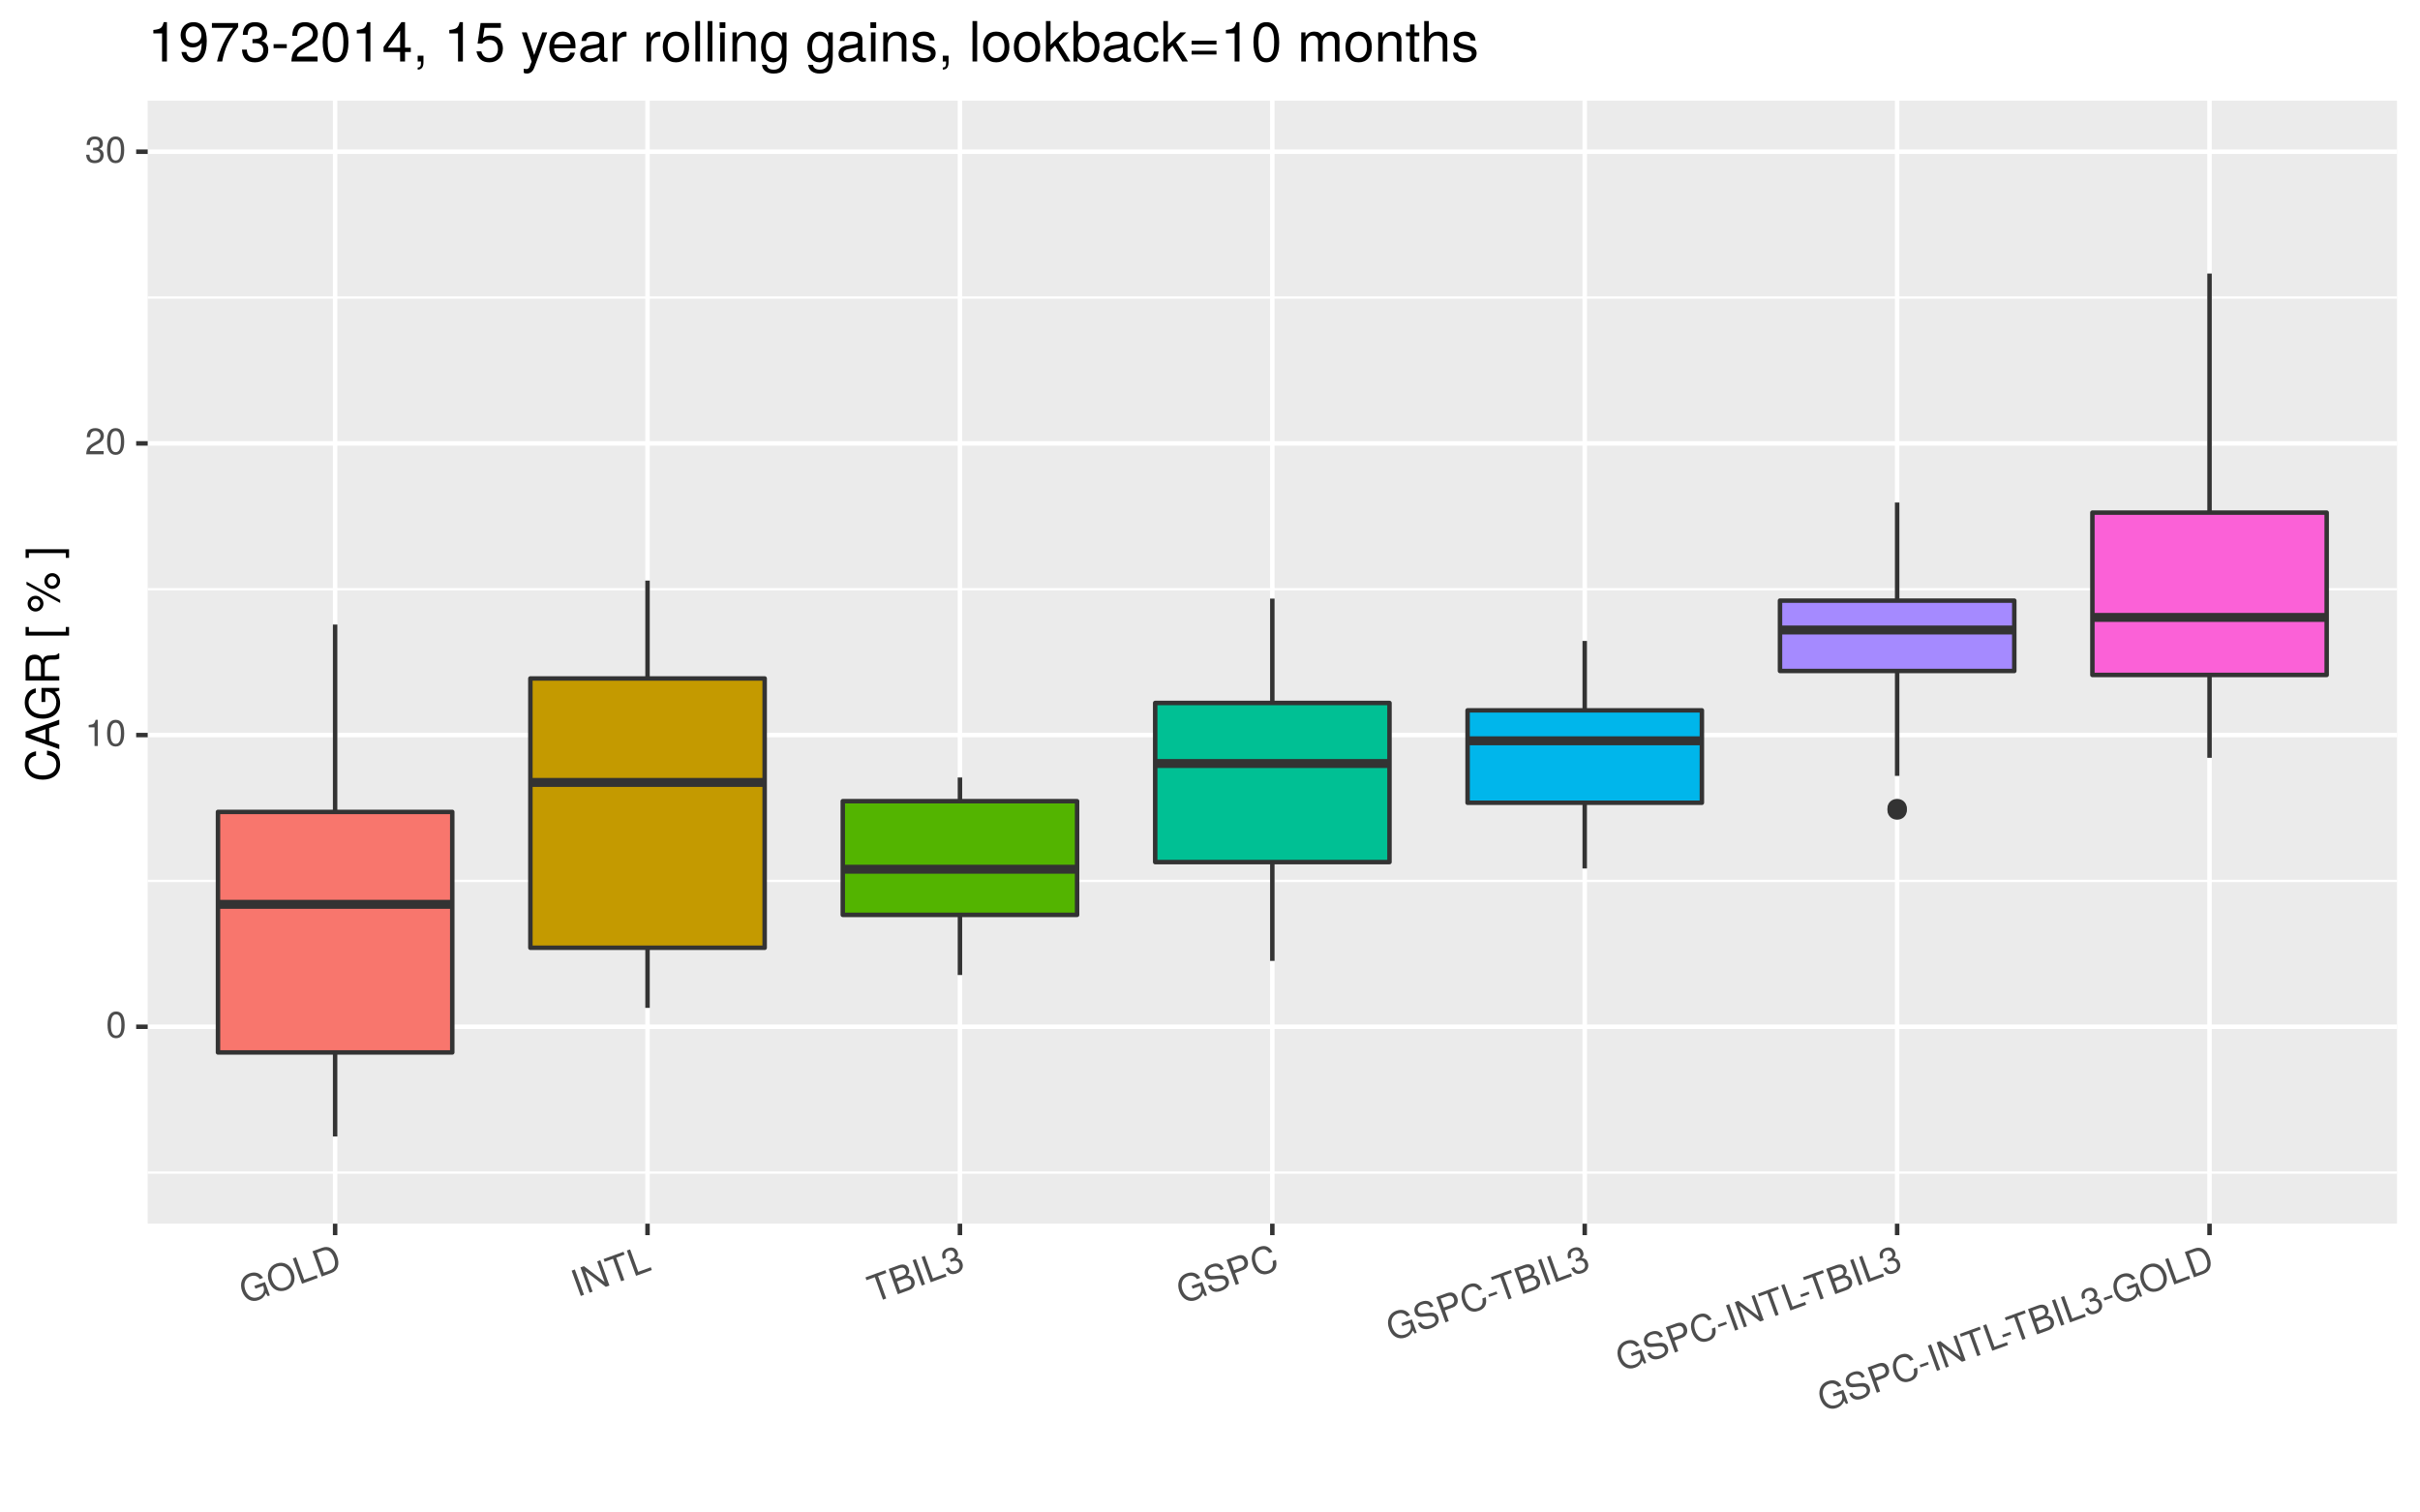 <?xml version="1.0" encoding="UTF-8"?>
<svg xmlns="http://www.w3.org/2000/svg" xmlns:xlink="http://www.w3.org/1999/xlink" width="576pt" height="360pt" viewBox="0 0 576 360" version="1.1">
<defs>
<g>
<symbol overflow="visible" id="glyph0-0">
<path style="stroke:none;" d=""/>
</symbol>
<symbol overflow="visible" id="glyph0-1">
<path style="stroke:none;" d="M 4.453 -3 C 4.453 -5.156 3.781 -6.234 2.422 -6.234 C 1.078 -6.234 0.375 -5.141 0.375 -3.047 C 0.375 -0.953 1.078 0.125 2.422 0.125 C 3.734 0.125 4.453 -0.953 4.453 -3 Z M 3.672 -3.062 C 3.672 -1.297 3.266 -0.516 2.406 -0.516 C 1.578 -0.516 1.172 -1.344 1.172 -3.047 C 1.172 -4.75 1.578 -5.547 2.422 -5.547 C 3.25 -5.547 3.672 -4.734 3.672 -3.062 Z M 3.672 -3.062 "/>
</symbol>
<symbol overflow="visible" id="glyph0-2">
<path style="stroke:none;" d="M 3.047 0 L 3.047 -6.234 L 2.547 -6.234 C 2.266 -5.281 2.094 -5.141 0.891 -5 L 0.891 -4.438 L 2.281 -4.438 L 2.281 0 Z M 3.047 0 "/>
</symbol>
<symbol overflow="visible" id="glyph0-3">
<path style="stroke:none;" d="M 4.5 -4.406 C 4.5 -5.469 3.672 -6.234 2.5 -6.234 C 1.219 -6.234 0.484 -5.594 0.438 -4.078 L 1.219 -4.078 C 1.281 -5.125 1.703 -5.562 2.469 -5.562 C 3.172 -5.562 3.703 -5.062 3.703 -4.391 C 3.703 -3.891 3.406 -3.469 2.859 -3.156 L 2.047 -2.703 C 0.75 -1.969 0.375 -1.375 0.297 0 L 4.453 0 L 4.453 -0.766 L 1.172 -0.766 C 1.25 -1.281 1.531 -1.594 2.297 -2.047 L 3.172 -2.531 C 4.047 -2.984 4.5 -3.641 4.5 -4.406 Z M 4.5 -4.406 "/>
</symbol>
<symbol overflow="visible" id="glyph0-4">
<path style="stroke:none;" d="M 4.453 -1.812 C 4.453 -2.562 4.141 -3.016 3.391 -3.266 C 3.969 -3.5 4.266 -3.891 4.266 -4.516 C 4.266 -5.594 3.547 -6.234 2.359 -6.234 C 1.109 -6.234 0.438 -5.547 0.406 -4.219 L 1.188 -4.219 C 1.203 -5.141 1.578 -5.562 2.375 -5.562 C 3.062 -5.562 3.469 -5.156 3.469 -4.5 C 3.469 -3.828 3.188 -3.547 1.938 -3.547 L 1.938 -2.906 L 2.359 -2.906 C 3.219 -2.906 3.656 -2.5 3.656 -1.797 C 3.656 -1.016 3.172 -0.547 2.359 -0.547 C 1.516 -0.547 1.109 -0.969 1.062 -1.875 L 0.281 -1.875 C 0.375 -0.5 1.062 0.125 2.344 0.125 C 3.625 0.125 4.453 -0.641 4.453 -1.812 Z M 4.453 -1.812 "/>
</symbol>
<symbol overflow="visible" id="glyph1-0">
<path style="stroke:none;" d=""/>
</symbol>
<symbol overflow="visible" id="glyph1-1">
<path style="stroke:none;" d="M 5.859 -2.125 L 4.703 -5.312 L 2.188 -4.406 L 2.438 -3.734 L 4.281 -4.406 L 4.344 -4.219 C 4.734 -3.156 4.203 -2.125 3.094 -1.734 C 1.734 -1.234 0.562 -1.938 0.031 -3.406 C -0.5 -4.891 -0.016 -6.203 1.25 -6.672 C 2.172 -7 3.016 -6.75 3.453 -6.016 L 4.25 -6.312 C 3.594 -7.453 2.391 -7.875 1.016 -7.375 C -0.844 -6.703 -1.375 -4.891 -0.719 -3.094 C -0.047 -1.234 1.547 -0.406 3.172 -1 C 4 -1.297 4.547 -1.812 4.906 -2.688 L 5.375 -1.953 Z M 5.859 -2.125 "/>
</symbol>
<symbol overflow="visible" id="glyph1-2">
<path style="stroke:none;" d="M 5.078 -5.156 C 4.375 -7.094 2.734 -8 0.969 -7.359 C -0.766 -6.734 -1.453 -4.953 -0.766 -3.078 C -0.078 -1.203 1.531 -0.406 3.281 -1.031 C 5.031 -1.672 5.719 -3.375 5.078 -5.156 Z M 4.297 -4.891 C 4.812 -3.438 4.312 -2.172 3.047 -1.703 C 1.75 -1.234 0.547 -1.875 0.016 -3.359 C -0.531 -4.844 -0.062 -6.188 1.219 -6.656 C 2.516 -7.125 3.734 -6.406 4.297 -4.891 Z M 4.297 -4.891 "/>
</symbol>
<symbol overflow="visible" id="glyph1-3">
<path style="stroke:none;" d="M 4.406 -1.609 L 4.156 -2.281 L 1.172 -1.188 L -0.766 -6.531 L -1.531 -6.25 L 0.656 -0.234 Z M 4.406 -1.609 "/>
</symbol>
<symbol overflow="visible" id="glyph1-4">
<path style="stroke:none;" d="M 4.422 -5.031 C 3.734 -6.906 2.391 -7.688 0.859 -7.125 L -1.453 -6.281 L 0.734 -0.266 L 3.047 -1.109 C 4.578 -1.672 5.094 -3.156 4.422 -5.031 Z M 3.656 -4.734 C 4.203 -3.203 3.859 -2.172 2.672 -1.734 L 1.25 -1.219 L -0.438 -5.891 L 0.984 -6.406 C 2.172 -6.844 3.094 -6.266 3.656 -4.734 Z M 3.656 -4.734 "/>
</symbol>
<symbol overflow="visible" id="glyph1-5">
<path style="stroke:none;" d="M 1.594 -0.578 L -0.594 -6.594 L -1.359 -6.312 L 0.828 -0.297 Z M 1.594 -0.578 "/>
</symbol>
<symbol overflow="visible" id="glyph1-6">
<path style="stroke:none;" d="M 5.344 -1.938 L 3.156 -7.953 L 2.422 -7.688 L 4.203 -2.766 L -0.719 -6.547 L -1.562 -6.25 L 0.625 -0.234 L 1.344 -0.484 L -0.438 -5.375 L 4.484 -1.625 Z M 5.344 -1.938 "/>
</symbol>
<symbol overflow="visible" id="glyph1-7">
<path style="stroke:none;" d="M 2.969 -7.125 L 2.719 -7.797 L -2.016 -6.078 L -1.766 -5.406 L 0.219 -6.125 L 2.156 -0.781 L 2.922 -1.062 L 0.984 -6.406 Z M 2.969 -7.125 "/>
</symbol>
<symbol overflow="visible" id="glyph1-8">
<path style="stroke:none;" d="M 4.531 -3.594 C 4.266 -4.328 3.766 -4.625 2.891 -4.656 C 3.344 -5.109 3.469 -5.672 3.25 -6.281 C 2.938 -7.156 2.062 -7.562 0.906 -7.141 L -1.547 -6.25 L 0.641 -0.234 L 3.375 -1.234 C 4.453 -1.625 4.891 -2.609 4.531 -3.594 Z M 2.516 -5.891 C 2.734 -5.266 2.516 -4.812 1.656 -4.5 L 0.172 -3.953 L -0.516 -5.859 L 0.969 -6.406 C 1.828 -6.719 2.281 -6.5 2.516 -5.891 Z M 3.75 -3.312 C 3.969 -2.719 3.766 -2.141 3.047 -1.875 L 1.172 -1.188 L 0.422 -3.266 L 2.297 -3.953 C 3.016 -4.219 3.531 -3.906 3.75 -3.312 Z M 3.75 -3.312 "/>
</symbol>
<symbol overflow="visible" id="glyph1-9">
<path style="stroke:none;" d="M 3.562 -3.219 C 3.312 -3.922 2.859 -4.25 2.078 -4.219 C 2.531 -4.641 2.688 -5.109 2.469 -5.703 C 2.109 -6.703 1.203 -7.078 0.094 -6.672 C -1.078 -6.234 -1.484 -5.375 -1.062 -4.109 L -0.328 -4.375 C -0.641 -5.234 -0.422 -5.781 0.328 -6.047 C 0.969 -6.281 1.5 -6.031 1.734 -5.422 C 1.953 -4.781 1.781 -4.422 0.609 -3.984 L 0.828 -3.391 L 1.219 -3.547 C 2.031 -3.828 2.578 -3.594 2.828 -2.938 C 3.094 -2.203 2.797 -1.594 2.031 -1.328 C 1.234 -1.031 0.719 -1.281 0.359 -2.125 L -0.375 -1.859 C 0.188 -0.594 1.047 -0.234 2.25 -0.672 C 3.453 -1.109 3.969 -2.125 3.562 -3.219 Z M 3.562 -3.219 "/>
</symbol>
<symbol overflow="visible" id="glyph1-10">
<path style="stroke:none;" d="M 4.531 -3.531 C 4.266 -4.266 3.609 -4.641 2.688 -4.578 L 1.031 -4.406 C 0.234 -4.359 -0.109 -4.484 -0.281 -4.953 C -0.5 -5.562 -0.141 -6.219 0.688 -6.516 C 1.641 -6.859 2.344 -6.625 2.641 -5.828 L 3.375 -6.094 C 2.938 -7.281 1.859 -7.688 0.469 -7.172 C -0.859 -6.688 -1.406 -5.656 -1.016 -4.562 C -0.734 -3.828 -0.188 -3.516 0.688 -3.594 L 2.328 -3.75 C 3.156 -3.812 3.609 -3.656 3.781 -3.172 C 4.031 -2.5 3.672 -1.938 2.641 -1.562 C 1.5 -1.141 0.719 -1.5 0.422 -2.359 L -0.312 -2.094 C 0.188 -0.688 1.391 -0.344 2.828 -0.875 C 4.344 -1.422 4.938 -2.453 4.531 -3.531 Z M 4.531 -3.531 "/>
</symbol>
<symbol overflow="visible" id="glyph1-11">
<path style="stroke:none;" d="M 3.547 -6.125 C 3.125 -7.25 2.25 -7.625 1.062 -7.203 L -1.438 -6.281 L 0.75 -0.266 L 1.531 -0.562 L 0.594 -3.125 L 2.484 -3.812 C 3.469 -4.172 3.906 -5.125 3.547 -6.125 Z M 2.734 -5.844 C 2.984 -5.188 2.688 -4.641 1.953 -4.375 L 0.359 -3.797 L -0.406 -5.906 L 1.188 -6.484 C 1.922 -6.75 2.5 -6.516 2.734 -5.844 Z M 2.734 -5.844 "/>
</symbol>
<symbol overflow="visible" id="glyph1-12">
<path style="stroke:none;" d="M 4.797 -4.234 L 4 -3.953 C 4.234 -2.75 3.953 -2.031 2.938 -1.672 C 1.734 -1.234 0.625 -1.875 0.078 -3.375 C -0.484 -4.922 -0.109 -6.172 1.047 -6.594 C 2 -6.938 2.656 -6.719 3.172 -5.859 L 3.969 -6.156 C 3.234 -7.391 2.234 -7.812 0.906 -7.344 C -0.922 -6.672 -1.312 -4.844 -0.672 -3.078 C -0.047 -1.328 1.391 -0.344 3.156 -1 C 4.625 -1.531 5.188 -2.594 4.797 -4.234 Z M 4.797 -4.234 "/>
</symbol>
<symbol overflow="visible" id="glyph1-13">
<path style="stroke:none;" d="M 1.625 -2.844 L 1.406 -3.438 L -0.562 -2.719 L -0.344 -2.125 Z M 1.625 -2.844 "/>
</symbol>
<symbol overflow="visible" id="glyph2-0">
<path style="stroke:none;" d=""/>
</symbol>
<symbol overflow="visible" id="glyph2-1">
<path style="stroke:none;" d="M -2.922 -7.453 L -2.922 -6.391 C -1.406 -6.156 -0.703 -5.516 -0.703 -4.156 C -0.703 -2.562 -1.922 -1.547 -3.922 -1.547 C -5.984 -1.547 -7.312 -2.516 -7.312 -4.062 C -7.312 -5.328 -6.75 -5.984 -5.531 -6.234 L -5.531 -7.281 C -7.297 -6.969 -8.219 -5.953 -8.219 -4.188 C -8.219 -1.766 -6.266 -0.531 -3.922 -0.531 C -1.578 -0.531 0.203 -1.797 0.203 -4.141 C 0.203 -6.109 -0.844 -7.203 -2.922 -7.453 Z M -2.922 -7.453 "/>
</symbol>
<symbol overflow="visible" id="glyph2-2">
<path style="stroke:none;" d="M 0 -7.188 L -8.016 -4.359 L -8.016 -3.047 L 0 -0.188 L 0 -1.281 L -2.406 -2.125 L -2.406 -5.219 L 0 -6.031 Z M -3.266 -4.922 L -3.266 -2.375 L -6.922 -3.703 Z M -3.266 -4.922 "/>
</symbol>
<symbol overflow="visible" id="glyph2-3">
<path style="stroke:none;" d="M 0 -7.797 L -4.234 -7.797 L -4.234 -4.453 L -3.328 -4.453 L -3.328 -6.891 L -3.109 -6.891 C -1.688 -6.891 -0.703 -5.844 -0.703 -4.375 C -0.703 -2.562 -2.031 -1.5 -3.984 -1.5 C -5.953 -1.5 -7.312 -2.625 -7.312 -4.328 C -7.312 -5.547 -6.625 -6.422 -5.594 -6.641 L -5.594 -7.688 C -7.219 -7.406 -8.219 -6.172 -8.219 -4.328 C -8.219 -1.875 -6.328 -0.484 -3.922 -0.484 C -1.469 -0.484 0.203 -1.984 0.203 -4.156 C 0.203 -5.25 -0.188 -6.109 -1.062 -6.891 L 0 -7.156 Z M 0 -7.797 "/>
</symbol>
<symbol overflow="visible" id="glyph2-4">
<path style="stroke:none;" d="M 0 -7.469 L -0.25 -7.469 C -0.516 -7.078 -0.797 -7 -1.875 -6.984 C -3.188 -6.969 -3.594 -6.766 -3.953 -5.891 C -4.406 -6.797 -4.969 -7.156 -5.875 -7.156 C -7.266 -7.156 -8.016 -6.297 -8.016 -4.719 L -8.016 -1.016 L 0 -1.016 L 0 -2.047 L -3.453 -2.047 L -3.453 -4.688 C -3.453 -5.594 -3.016 -6.016 -2.031 -6 L -1.312 -6 C -0.812 -5.984 -0.328 -6.078 0 -6.219 Z M -5.734 -6.094 C -4.781 -6.094 -4.359 -5.609 -4.359 -4.516 L -4.359 -2.047 L -7.109 -2.047 L -7.109 -4.516 C -7.109 -5.672 -6.641 -6.094 -5.734 -6.094 Z M -5.734 -6.094 "/>
</symbol>
<symbol overflow="visible" id="glyph2-5">
<path style="stroke:none;" d=""/>
</symbol>
<symbol overflow="visible" id="glyph2-6">
<path style="stroke:none;" d="M 2.328 -2.75 L 1.547 -2.75 L 1.547 -1.609 L -7.234 -1.609 L -7.234 -2.75 L -8.016 -2.75 L -8.016 -0.703 L 2.328 -0.703 Z M 2.328 -2.75 "/>
</symbol>
<symbol overflow="visible" id="glyph2-7">
<path style="stroke:none;" d="M -5.625 -4.062 C -6.703 -4.062 -7.531 -3.25 -7.531 -2.188 C -7.531 -1.172 -6.688 -0.312 -5.656 -0.312 C -4.625 -0.312 -3.766 -1.172 -3.766 -2.203 C -3.766 -3.219 -4.625 -4.062 -5.625 -4.062 Z M -5.641 -3.312 C -5.031 -3.312 -4.547 -2.812 -4.547 -2.203 C -4.547 -1.578 -5.047 -1.078 -5.656 -1.078 C -6.266 -1.078 -6.766 -1.578 -6.766 -2.188 C -6.766 -2.812 -6.266 -3.312 -5.641 -3.312 Z M -7.797 -7.422 L -7.797 -6.703 L 0.219 -2.359 L 0.219 -3.078 Z M -1.656 -9.453 C -2.703 -9.453 -3.547 -8.625 -3.547 -7.562 C -3.547 -6.547 -2.688 -5.703 -1.672 -5.703 C -0.641 -5.703 0.203 -6.547 0.203 -7.578 C 0.203 -8.594 -0.641 -9.453 -1.656 -9.453 Z M -1.656 -8.688 C -1.062 -8.688 -0.562 -8.188 -0.562 -7.578 C -0.562 -6.969 -1.062 -6.453 -1.672 -6.453 C -2.281 -6.453 -2.766 -6.969 -2.766 -7.562 C -2.766 -8.188 -2.281 -8.688 -1.656 -8.688 Z M -1.656 -8.688 "/>
</symbol>
<symbol overflow="visible" id="glyph2-8">
<path style="stroke:none;" d="M 2.328 -2.297 L -8.016 -2.297 L -8.016 -0.25 L -7.234 -0.25 L -7.234 -1.391 L 1.547 -1.391 L 1.547 -0.25 L 2.328 -0.25 Z M 2.328 -2.297 "/>
</symbol>
<symbol overflow="visible" id="glyph3-0">
<path style="stroke:none;" d=""/>
</symbol>
<symbol overflow="visible" id="glyph3-1">
<path style="stroke:none;" d="M 4.578 0 L 4.578 -9.359 L 3.812 -9.359 C 3.406 -7.922 3.141 -7.719 1.344 -7.5 L 1.344 -6.672 L 3.422 -6.672 L 3.422 0 Z M 4.578 0 "/>
</symbol>
<symbol overflow="visible" id="glyph3-2">
<path style="stroke:none;" d="M 6.719 -4.891 C 6.719 -7.828 5.703 -9.359 3.562 -9.359 C 1.781 -9.359 0.5 -8.094 0.5 -6.266 C 0.5 -4.516 1.688 -3.344 3.375 -3.344 C 4.266 -3.344 4.906 -3.656 5.516 -4.391 C 5.5 -2.094 4.766 -0.828 3.438 -0.828 C 2.609 -0.828 2.047 -1.344 1.859 -2.25 L 0.703 -2.25 C 0.922 -0.719 1.922 0.203 3.359 0.203 C 5.547 0.203 6.719 -1.656 6.719 -4.891 Z M 5.453 -6.281 C 5.453 -5.141 4.641 -4.375 3.516 -4.375 C 2.391 -4.375 1.688 -5.094 1.688 -6.344 C 1.688 -7.531 2.484 -8.344 3.547 -8.344 C 4.641 -8.344 5.453 -7.5 5.453 -6.281 Z M 5.453 -6.281 "/>
</symbol>
<symbol overflow="visible" id="glyph3-3">
<path style="stroke:none;" d="M 6.859 -8.188 L 6.859 -9.156 L 0.609 -9.156 L 0.609 -8.016 L 5.672 -8.016 C 3.797 -5.672 2.484 -2.938 1.828 0 L 3.062 0 C 3.578 -3.031 4.891 -5.844 6.859 -8.188 Z M 6.859 -8.188 "/>
</symbol>
<symbol overflow="visible" id="glyph3-4">
<path style="stroke:none;" d="M 6.688 -2.719 C 6.688 -3.859 6.219 -4.516 5.094 -4.891 C 5.969 -5.234 6.406 -5.844 6.406 -6.781 C 6.406 -8.391 5.328 -9.359 3.547 -9.359 C 1.656 -9.359 0.656 -8.328 0.625 -6.344 L 1.781 -6.344 C 1.812 -7.719 2.375 -8.344 3.562 -8.344 C 4.594 -8.344 5.219 -7.734 5.219 -6.75 C 5.219 -5.75 4.781 -5.328 2.922 -5.328 L 2.922 -4.359 L 3.547 -4.359 C 4.828 -4.359 5.5 -3.75 5.5 -2.703 C 5.5 -1.531 4.766 -0.828 3.547 -0.828 C 2.281 -0.828 1.656 -1.469 1.578 -2.828 L 0.422 -2.828 C 0.562 -0.734 1.594 0.203 3.516 0.203 C 5.438 0.203 6.688 -0.953 6.688 -2.719 Z M 6.688 -2.719 "/>
</symbol>
<symbol overflow="visible" id="glyph3-5">
<path style="stroke:none;" d="M 3.75 -3.172 L 3.75 -4.125 L 0.609 -4.125 L 0.609 -3.172 Z M 3.75 -3.172 "/>
</symbol>
<symbol overflow="visible" id="glyph3-6">
<path style="stroke:none;" d="M 6.75 -6.609 C 6.75 -8.203 5.516 -9.359 3.75 -9.359 C 1.828 -9.359 0.719 -8.391 0.656 -6.109 L 1.828 -6.109 C 1.922 -7.688 2.562 -8.344 3.703 -8.344 C 4.766 -8.344 5.562 -7.594 5.562 -6.594 C 5.562 -5.844 5.125 -5.219 4.297 -4.734 L 3.078 -4.047 C 1.125 -2.938 0.547 -2.062 0.453 0 L 6.688 0 L 6.688 -1.156 L 1.75 -1.156 C 1.875 -1.922 2.297 -2.406 3.453 -3.078 L 4.766 -3.797 C 6.078 -4.484 6.75 -5.469 6.75 -6.609 Z M 6.75 -6.609 "/>
</symbol>
<symbol overflow="visible" id="glyph3-7">
<path style="stroke:none;" d="M 6.688 -4.5 C 6.688 -7.75 5.672 -9.359 3.625 -9.359 C 1.609 -9.359 0.562 -7.719 0.562 -4.578 C 0.562 -1.422 1.625 0.203 3.625 0.203 C 5.609 0.203 6.688 -1.422 6.688 -4.5 Z M 5.5 -4.609 C 5.5 -1.953 4.891 -0.766 3.609 -0.766 C 2.375 -0.766 1.75 -2 1.75 -4.562 C 1.75 -7.125 2.375 -8.328 3.625 -8.328 C 4.891 -8.328 5.5 -7.109 5.5 -4.609 Z M 5.5 -4.609 "/>
</symbol>
<symbol overflow="visible" id="glyph3-8">
<path style="stroke:none;" d="M 6.859 -2.25 L 6.859 -3.281 L 5.484 -3.281 L 5.484 -9.359 L 4.625 -9.359 L 0.375 -3.469 L 0.375 -2.25 L 4.312 -2.25 L 4.312 0 L 5.484 0 L 5.484 -2.25 Z M 4.312 -3.281 L 1.391 -3.281 L 4.312 -7.375 Z M 4.312 -3.281 "/>
</symbol>
<symbol overflow="visible" id="glyph3-9">
<path style="stroke:none;" d="M 2.531 0.219 L 2.531 -1.375 L 1.156 -1.375 L 1.156 0 L 1.938 0 L 1.938 0.234 C 1.938 1.156 1.766 1.406 1.156 1.438 L 1.156 1.938 C 2.078 1.938 2.531 1.344 2.531 0.219 Z M 2.531 0.219 "/>
</symbol>
<symbol overflow="visible" id="glyph3-10">
<path style="stroke:none;" d=""/>
</symbol>
<symbol overflow="visible" id="glyph3-11">
<path style="stroke:none;" d="M 6.766 -3.109 C 6.766 -4.953 5.547 -6.172 3.75 -6.172 C 3.094 -6.172 2.562 -6 2.016 -5.594 L 2.391 -8.016 L 6.281 -8.016 L 6.281 -9.156 L 1.453 -9.156 L 0.75 -4.266 L 1.828 -4.266 C 2.359 -4.906 2.812 -5.141 3.531 -5.141 C 4.797 -5.141 5.578 -4.328 5.578 -2.938 C 5.578 -1.594 4.812 -0.828 3.531 -0.828 C 2.516 -0.828 1.906 -1.344 1.625 -2.406 L 0.469 -2.406 C 0.844 -0.547 1.906 0.203 3.562 0.203 C 5.453 0.203 6.766 -1.125 6.766 -3.109 Z M 6.766 -3.109 "/>
</symbol>
<symbol overflow="visible" id="glyph3-12">
<path style="stroke:none;" d="M 6.312 -6.922 L 5.125 -6.922 L 3.203 -1.531 L 1.438 -6.922 L 0.266 -6.922 L 2.594 0.031 L 2.172 1.125 C 2 1.609 1.766 1.797 1.297 1.797 C 1.141 1.797 0.953 1.766 0.719 1.719 L 0.719 2.703 C 0.938 2.828 1.156 2.875 1.453 2.875 C 2.234 2.875 2.859 2.438 3.234 1.453 Z M 6.312 -6.922 "/>
</symbol>
<symbol overflow="visible" id="glyph3-13">
<path style="stroke:none;" d="M 6.766 -3.141 C 6.766 -4.141 6.688 -4.781 6.5 -5.297 C 6.047 -6.438 4.984 -7.109 3.703 -7.109 C 1.766 -7.109 0.531 -5.688 0.531 -3.422 C 0.531 -1.156 1.734 0.203 3.672 0.203 C 5.25 0.203 6.344 -0.703 6.625 -2.094 L 5.516 -2.094 C 5.219 -1.188 4.594 -0.812 3.703 -0.812 C 2.562 -0.812 1.703 -1.562 1.672 -3.141 Z M 5.594 -4.125 C 5.594 -4.125 5.594 -4.062 5.578 -4.047 L 1.703 -4.047 C 1.797 -5.266 2.578 -6.094 3.688 -6.094 C 4.766 -6.094 5.594 -5.203 5.594 -4.125 Z M 5.594 -4.125 "/>
</symbol>
<symbol overflow="visible" id="glyph3-14">
<path style="stroke:none;" d="M 7.062 -0.031 L 7.062 -0.859 C 6.938 -0.828 6.891 -0.828 6.828 -0.828 C 6.438 -0.828 6.234 -1.031 6.234 -1.375 L 6.234 -5.234 C 6.234 -6.453 5.328 -7.109 3.625 -7.109 C 1.953 -7.109 0.922 -6.469 0.859 -4.875 L 1.969 -4.875 C 2.062 -5.719 2.562 -6.094 3.594 -6.094 C 4.578 -6.094 5.141 -5.734 5.141 -5.062 L 5.141 -4.781 C 5.141 -4.312 4.859 -4.125 3.984 -4.016 C 2.422 -3.812 2.188 -3.766 1.766 -3.594 C 0.969 -3.266 0.547 -2.641 0.547 -1.797 C 0.547 -0.547 1.422 0.203 2.828 0.203 C 3.703 0.203 4.562 -0.172 5.172 -0.812 C 5.297 -0.297 5.766 0.094 6.312 0.094 C 6.531 0.094 6.703 0.062 7.062 -0.031 Z M 5.141 -2.391 C 5.141 -1.406 4.125 -0.766 3.062 -0.766 C 2.203 -0.766 1.703 -1.062 1.703 -1.828 C 1.703 -2.547 2.188 -2.859 3.359 -3.031 C 4.531 -3.188 4.766 -3.25 5.141 -3.422 Z M 5.141 -2.391 "/>
</symbol>
<symbol overflow="visible" id="glyph3-15">
<path style="stroke:none;" d="M 4.234 -5.953 L 4.234 -7.078 C 4.047 -7.109 3.969 -7.109 3.812 -7.109 C 3.109 -7.109 2.562 -6.688 1.922 -5.672 L 1.922 -6.922 L 0.922 -6.922 L 0.922 0 L 2.016 0 L 2.016 -3.594 C 2.016 -5.156 2.531 -5.922 4.234 -5.953 Z M 4.234 -5.953 "/>
</symbol>
<symbol overflow="visible" id="glyph3-16">
<path style="stroke:none;" d="M 6.734 -3.406 C 6.734 -5.797 5.578 -7.109 3.594 -7.109 C 1.656 -7.109 0.469 -5.781 0.469 -3.453 C 0.469 -1.141 1.641 0.203 3.609 0.203 C 5.547 0.203 6.734 -1.141 6.734 -3.406 Z M 5.578 -3.422 C 5.578 -1.797 4.812 -0.812 3.609 -0.812 C 2.375 -0.812 1.625 -1.781 1.625 -3.453 C 1.625 -5.125 2.375 -6.094 3.609 -6.094 C 4.844 -6.094 5.578 -5.141 5.578 -3.422 Z M 5.578 -3.422 "/>
</symbol>
<symbol overflow="visible" id="glyph3-17">
<path style="stroke:none;" d="M 2 0 L 2 -9.625 L 0.891 -9.625 L 0.891 0 Z M 2 0 "/>
</symbol>
<symbol overflow="visible" id="glyph3-18">
<path style="stroke:none;" d="M 2.016 0 L 2.016 -6.922 L 0.922 -6.922 L 0.922 0 Z M 2.172 -7.969 L 2.172 -9.328 L 0.797 -9.328 L 0.797 -7.969 Z M 2.172 -7.969 "/>
</symbol>
<symbol overflow="visible" id="glyph3-19">
<path style="stroke:none;" d="M 6.438 0 L 6.438 -5.234 C 6.438 -6.375 5.578 -7.109 4.234 -7.109 C 3.203 -7.109 2.547 -6.719 1.938 -5.75 L 1.938 -6.922 L 0.922 -6.922 L 0.922 0 L 2.016 0 L 2.016 -3.812 C 2.016 -5.234 2.781 -6.156 3.906 -6.156 C 4.781 -6.156 5.328 -5.625 5.328 -4.797 L 5.328 0 Z M 6.438 0 "/>
</symbol>
<symbol overflow="visible" id="glyph3-20">
<path style="stroke:none;" d="M 6.453 -1.141 L 6.453 -6.922 L 5.438 -6.922 L 5.438 -5.922 C 4.891 -6.734 4.219 -7.109 3.328 -7.109 C 1.578 -7.109 0.391 -5.641 0.391 -3.391 C 0.391 -1.219 1.609 0.203 3.234 0.203 C 4.109 0.203 4.719 -0.172 5.438 -1.047 L 5.438 -0.578 C 5.438 1.25 4.688 1.953 3.406 1.953 C 2.531 1.953 1.859 1.641 1.734 0.797 L 0.609 0.797 C 0.719 2.094 1.75 2.875 3.359 2.875 C 5.531 2.875 6.453 1.922 6.453 -1.141 Z M 5.328 -3.422 C 5.328 -1.766 4.625 -0.812 3.453 -0.812 C 2.25 -0.812 1.531 -1.781 1.531 -3.453 C 1.531 -5.125 2.266 -6.094 3.453 -6.094 C 4.641 -6.094 5.328 -5.094 5.328 -3.422 Z M 5.328 -3.422 "/>
</symbol>
<symbol overflow="visible" id="glyph3-21">
<path style="stroke:none;" d="M 6.062 -1.938 C 6.062 -2.969 5.484 -3.484 4.109 -3.812 L 3.047 -4.062 C 2.156 -4.281 1.766 -4.562 1.766 -5.062 C 1.766 -5.688 2.344 -6.094 3.234 -6.094 C 4.125 -6.094 4.594 -5.719 4.625 -4.984 L 5.781 -4.984 C 5.766 -6.344 4.875 -7.109 3.281 -7.109 C 1.656 -7.109 0.625 -6.281 0.625 -5 C 0.625 -3.922 1.172 -3.406 2.812 -3.016 L 3.844 -2.766 C 4.609 -2.578 4.906 -2.344 4.906 -1.844 C 4.906 -1.203 4.266 -0.812 3.297 -0.812 C 2.312 -0.812 1.75 -1.062 1.609 -2.109 L 0.453 -2.109 C 0.5 -0.516 1.406 0.203 3.203 0.203 C 4.953 0.203 6.062 -0.609 6.062 -1.938 Z M 6.062 -1.938 "/>
</symbol>
<symbol overflow="visible" id="glyph3-22">
<path style="stroke:none;" d="M 6.625 0 L 3.797 -4.531 L 6.203 -6.922 L 4.797 -6.922 L 1.859 -3.984 L 1.859 -9.625 L 0.766 -9.625 L 0.766 0 L 1.859 0 L 1.859 -2.688 L 2.938 -3.75 L 5.266 0 Z M 6.625 0 "/>
</symbol>
<symbol overflow="visible" id="glyph3-23">
<path style="stroke:none;" d="M 6.906 -3.531 C 6.906 -5.781 5.766 -7.109 3.953 -7.109 C 3 -7.109 2.328 -6.766 1.812 -5.984 L 1.812 -9.625 L 0.719 -9.625 L 0.719 0 L 1.703 0 L 1.703 -0.984 C 2.234 -0.188 2.938 0.203 3.891 0.203 C 5.719 0.203 6.906 -1.297 6.906 -3.531 Z M 5.75 -3.469 C 5.75 -1.906 4.938 -0.828 3.734 -0.828 C 2.578 -0.828 1.812 -1.891 1.812 -3.453 C 1.812 -5.078 2.578 -6.141 3.734 -6.094 C 4.969 -6.094 5.75 -5.016 5.75 -3.469 Z M 5.75 -3.469 "/>
</symbol>
<symbol overflow="visible" id="glyph3-24">
<path style="stroke:none;" d="M 6.297 -2.375 L 5.188 -2.375 C 5 -1.266 4.438 -0.812 3.5 -0.812 C 2.281 -0.812 1.562 -1.75 1.562 -3.391 C 1.562 -5.125 2.266 -6.094 3.469 -6.094 C 4.391 -6.094 4.984 -5.562 5.109 -4.594 L 6.219 -4.594 C 6.094 -6.281 5.031 -7.109 3.484 -7.109 C 1.625 -7.109 0.406 -5.688 0.406 -3.391 C 0.406 -1.156 1.594 0.203 3.469 0.203 C 5.125 0.203 6.172 -0.797 6.297 -2.375 Z M 6.297 -2.375 "/>
</symbol>
<symbol overflow="visible" id="glyph3-25">
<path style="stroke:none;" d="M 6.812 -4.047 L 6.812 -4.953 L 0.891 -4.953 L 0.891 -4.047 Z M 6.812 -1.656 L 6.812 -2.547 L 0.891 -2.547 L 0.891 -1.656 Z M 6.812 -1.656 "/>
</symbol>
<symbol overflow="visible" id="glyph3-26">
<path style="stroke:none;" d="M 10.031 0 L 10.031 -5.188 C 10.031 -6.438 9.344 -7.109 8.047 -7.109 C 7.125 -7.109 6.578 -6.844 5.922 -6.062 C 5.516 -6.797 4.969 -7.109 4.062 -7.109 C 3.141 -7.109 2.531 -6.766 1.938 -5.938 L 1.938 -6.922 L 0.938 -6.922 L 0.938 0 L 2.031 0 L 2.031 -4.344 C 2.031 -5.344 2.766 -6.156 3.656 -6.156 C 4.469 -6.156 4.938 -5.656 4.938 -4.766 L 4.938 0 L 6.031 0 L 6.031 -4.344 C 6.031 -5.344 6.766 -6.156 7.672 -6.156 C 8.469 -6.156 8.938 -5.641 8.938 -4.766 L 8.938 0 Z M 10.031 0 "/>
</symbol>
<symbol overflow="visible" id="glyph3-27">
<path style="stroke:none;" d="M 3.359 0 L 3.359 -0.922 C 3.203 -0.891 3.031 -0.875 2.828 -0.875 C 2.344 -0.875 2.219 -1 2.219 -1.484 L 2.219 -6.016 L 3.359 -6.016 L 3.359 -6.922 L 2.219 -6.922 L 2.219 -8.812 L 1.125 -8.812 L 1.125 -6.922 L 0.188 -6.922 L 0.188 -6.016 L 1.125 -6.016 L 1.125 -1 C 1.125 -0.297 1.594 0.094 2.453 0.094 C 2.719 0.094 2.984 0.062 3.359 0 Z M 3.359 0 "/>
</symbol>
<symbol overflow="visible" id="glyph3-28">
<path style="stroke:none;" d="M 6.422 0 L 6.422 -5.234 C 6.422 -6.391 5.578 -7.109 4.234 -7.109 C 3.266 -7.109 2.672 -6.812 2.016 -5.969 L 2.016 -9.625 L 0.922 -9.625 L 0.922 0 L 2.016 0 L 2.016 -3.812 C 2.016 -5.234 2.766 -6.156 3.891 -6.156 C 4.672 -6.156 5.328 -5.703 5.328 -4.797 L 5.328 0 Z M 6.422 0 "/>
</symbol>
</g>
<clipPath id="clip1">
  <path d="M 35.152 23.957 L 571 23.957 L 571 292 L 35.152 292 Z M 35.152 23.957 "/>
</clipPath>
<clipPath id="clip2">
  <path d="M 35.152 278 L 571 278 L 571 280 L 35.152 280 Z M 35.152 278 "/>
</clipPath>
<clipPath id="clip3">
  <path d="M 35.152 209 L 571 209 L 571 210 L 35.152 210 Z M 35.152 209 "/>
</clipPath>
<clipPath id="clip4">
  <path d="M 35.152 139 L 571 139 L 571 141 L 35.152 141 Z M 35.152 139 "/>
</clipPath>
<clipPath id="clip5">
  <path d="M 35.152 70 L 571 70 L 571 72 L 35.152 72 Z M 35.152 70 "/>
</clipPath>
<clipPath id="clip6">
  <path d="M 35.152 243 L 571.523 243 L 571.523 245 L 35.152 245 Z M 35.152 243 "/>
</clipPath>
<clipPath id="clip7">
  <path d="M 35.152 174 L 571.523 174 L 571.523 176 L 35.152 176 Z M 35.152 174 "/>
</clipPath>
<clipPath id="clip8">
  <path d="M 35.152 105 L 571.523 105 L 571.523 107 L 35.152 107 Z M 35.152 105 "/>
</clipPath>
<clipPath id="clip9">
  <path d="M 35.152 35 L 571.523 35 L 571.523 37 L 35.152 37 Z M 35.152 35 "/>
</clipPath>
<clipPath id="clip10">
  <path d="M 79 23.957 L 81 23.957 L 81 292 L 79 292 Z M 79 23.957 "/>
</clipPath>
<clipPath id="clip11">
  <path d="M 153 23.957 L 155 23.957 L 155 292 L 153 292 Z M 153 23.957 "/>
</clipPath>
<clipPath id="clip12">
  <path d="M 227 23.957 L 230 23.957 L 230 292 L 227 292 Z M 227 23.957 "/>
</clipPath>
<clipPath id="clip13">
  <path d="M 302 23.957 L 304 23.957 L 304 292 L 302 292 Z M 302 23.957 "/>
</clipPath>
<clipPath id="clip14">
  <path d="M 376 23.957 L 378 23.957 L 378 292 L 376 292 Z M 376 23.957 "/>
</clipPath>
<clipPath id="clip15">
  <path d="M 451 23.957 L 453 23.957 L 453 292 L 451 292 Z M 451 23.957 "/>
</clipPath>
<clipPath id="clip16">
  <path d="M 525 23.957 L 527 23.957 L 527 292 L 525 292 Z M 525 23.957 "/>
</clipPath>
</defs>
<g id="surface66">
<rect x="0" y="0" width="576" height="360" style="fill:rgb(100%,100%,100%);fill-opacity:1;stroke:none;"/>
<rect x="0" y="0" width="576" height="360" style="fill:rgb(100%,100%,100%);fill-opacity:1;stroke:none;"/>
<path style="fill:none;stroke-width:1.067;stroke-linecap:round;stroke-linejoin:round;stroke:rgb(100%,100%,100%);stroke-opacity:1;stroke-miterlimit:10;" d="M 0 360 L 576 360 L 576 0 L 0 0 Z M 0 360 "/>
<g clip-path="url(#clip1)" clip-rule="nonzero">
<path style=" stroke:none;fill-rule:nonzero;fill:rgb(92.157%,92.157%,92.157%);fill-opacity:1;" d="M 35.152 291.25 L 570.523 291.25 L 570.523 23.957 L 35.152 23.957 Z M 35.152 291.25 "/>
</g>
<g clip-path="url(#clip2)" clip-rule="nonzero">
<path style="fill:none;stroke-width:0.533;stroke-linecap:butt;stroke-linejoin:round;stroke:rgb(100%,100%,100%);stroke-opacity:1;stroke-miterlimit:10;" d="M 35.152 279.102 L 570.52 279.102 "/>
</g>
<g clip-path="url(#clip3)" clip-rule="nonzero">
<path style="fill:none;stroke-width:0.533;stroke-linecap:butt;stroke-linejoin:round;stroke:rgb(100%,100%,100%);stroke-opacity:1;stroke-miterlimit:10;" d="M 35.152 209.676 L 570.52 209.676 "/>
</g>
<g clip-path="url(#clip4)" clip-rule="nonzero">
<path style="fill:none;stroke-width:0.533;stroke-linecap:butt;stroke-linejoin:round;stroke:rgb(100%,100%,100%);stroke-opacity:1;stroke-miterlimit:10;" d="M 35.152 140.25 L 570.52 140.25 "/>
</g>
<g clip-path="url(#clip5)" clip-rule="nonzero">
<path style="fill:none;stroke-width:0.533;stroke-linecap:butt;stroke-linejoin:round;stroke:rgb(100%,100%,100%);stroke-opacity:1;stroke-miterlimit:10;" d="M 35.152 70.82 L 570.52 70.82 "/>
</g>
<g clip-path="url(#clip6)" clip-rule="nonzero">
<path style="fill:none;stroke-width:1.067;stroke-linecap:butt;stroke-linejoin:round;stroke:rgb(100%,100%,100%);stroke-opacity:1;stroke-miterlimit:10;" d="M 35.152 244.387 L 570.52 244.387 "/>
</g>
<g clip-path="url(#clip7)" clip-rule="nonzero">
<path style="fill:none;stroke-width:1.067;stroke-linecap:butt;stroke-linejoin:round;stroke:rgb(100%,100%,100%);stroke-opacity:1;stroke-miterlimit:10;" d="M 35.152 174.961 L 570.52 174.961 "/>
</g>
<g clip-path="url(#clip8)" clip-rule="nonzero">
<path style="fill:none;stroke-width:1.067;stroke-linecap:butt;stroke-linejoin:round;stroke:rgb(100%,100%,100%);stroke-opacity:1;stroke-miterlimit:10;" d="M 35.152 105.535 L 570.52 105.535 "/>
</g>
<g clip-path="url(#clip9)" clip-rule="nonzero">
<path style="fill:none;stroke-width:1.067;stroke-linecap:butt;stroke-linejoin:round;stroke:rgb(100%,100%,100%);stroke-opacity:1;stroke-miterlimit:10;" d="M 35.152 36.109 L 570.52 36.109 "/>
</g>
<g clip-path="url(#clip10)" clip-rule="nonzero">
<path style="fill:none;stroke-width:1.067;stroke-linecap:butt;stroke-linejoin:round;stroke:rgb(100%,100%,100%);stroke-opacity:1;stroke-miterlimit:10;" d="M 79.766 291.25 L 79.766 23.957 "/>
</g>
<g clip-path="url(#clip11)" clip-rule="nonzero">
<path style="fill:none;stroke-width:1.067;stroke-linecap:butt;stroke-linejoin:round;stroke:rgb(100%,100%,100%);stroke-opacity:1;stroke-miterlimit:10;" d="M 154.121 291.25 L 154.121 23.957 "/>
</g>
<g clip-path="url(#clip12)" clip-rule="nonzero">
<path style="fill:none;stroke-width:1.067;stroke-linecap:butt;stroke-linejoin:round;stroke:rgb(100%,100%,100%);stroke-opacity:1;stroke-miterlimit:10;" d="M 228.48 291.25 L 228.48 23.957 "/>
</g>
<g clip-path="url(#clip13)" clip-rule="nonzero">
<path style="fill:none;stroke-width:1.067;stroke-linecap:butt;stroke-linejoin:round;stroke:rgb(100%,100%,100%);stroke-opacity:1;stroke-miterlimit:10;" d="M 302.836 291.25 L 302.836 23.957 "/>
</g>
<g clip-path="url(#clip14)" clip-rule="nonzero">
<path style="fill:none;stroke-width:1.067;stroke-linecap:butt;stroke-linejoin:round;stroke:rgb(100%,100%,100%);stroke-opacity:1;stroke-miterlimit:10;" d="M 377.191 291.25 L 377.191 23.957 "/>
</g>
<g clip-path="url(#clip15)" clip-rule="nonzero">
<path style="fill:none;stroke-width:1.067;stroke-linecap:butt;stroke-linejoin:round;stroke:rgb(100%,100%,100%);stroke-opacity:1;stroke-miterlimit:10;" d="M 451.551 291.25 L 451.551 23.957 "/>
</g>
<g clip-path="url(#clip16)" clip-rule="nonzero">
<path style="fill:none;stroke-width:1.067;stroke-linecap:butt;stroke-linejoin:round;stroke:rgb(100%,100%,100%);stroke-opacity:1;stroke-miterlimit:10;" d="M 525.906 291.25 L 525.906 23.957 "/>
</g>
<path style="fill:none;stroke-width:1.067;stroke-linecap:butt;stroke-linejoin:round;stroke:rgb(20%,20%,20%);stroke-opacity:1;stroke-miterlimit:10;" d="M 79.766 193.25 L 79.766 148.656 "/>
<path style="fill:none;stroke-width:1.067;stroke-linecap:butt;stroke-linejoin:round;stroke:rgb(20%,20%,20%);stroke-opacity:1;stroke-miterlimit:10;" d="M 79.766 250.5 L 79.766 270.5 "/>
<path style="fill-rule:nonzero;fill:rgb(97.255%,46.275%,42.745%);fill-opacity:1;stroke-width:1.067;stroke-linecap:round;stroke-linejoin:round;stroke:rgb(20%,20%,20%);stroke-opacity:1;stroke-miterlimit:10;" d="M 51.883 193.25 L 51.883 250.5 L 107.648 250.5 L 107.648 193.25 Z M 51.883 193.25 "/>
<path style="fill:none;stroke-width:2.134;stroke-linecap:butt;stroke-linejoin:round;stroke:rgb(20%,20%,20%);stroke-opacity:1;stroke-miterlimit:10;" d="M 51.883 215.242 L 107.648 215.242 "/>
<path style="fill:none;stroke-width:1.067;stroke-linecap:butt;stroke-linejoin:round;stroke:rgb(20%,20%,20%);stroke-opacity:1;stroke-miterlimit:10;" d="M 154.121 161.484 L 154.121 138.188 "/>
<path style="fill:none;stroke-width:1.067;stroke-linecap:butt;stroke-linejoin:round;stroke:rgb(20%,20%,20%);stroke-opacity:1;stroke-miterlimit:10;" d="M 154.121 225.586 L 154.121 239.891 "/>
<path style="fill-rule:nonzero;fill:rgb(76.863%,60.392%,0%);fill-opacity:1;stroke-width:1.067;stroke-linecap:round;stroke-linejoin:round;stroke:rgb(20%,20%,20%);stroke-opacity:1;stroke-miterlimit:10;" d="M 126.238 161.484 L 126.238 225.586 L 182.004 225.586 L 182.004 161.484 Z M 126.238 161.484 "/>
<path style="fill:none;stroke-width:2.134;stroke-linecap:butt;stroke-linejoin:round;stroke:rgb(20%,20%,20%);stroke-opacity:1;stroke-miterlimit:10;" d="M 126.238 186.227 L 182.004 186.227 "/>
<path style="fill:none;stroke-width:1.067;stroke-linecap:butt;stroke-linejoin:round;stroke:rgb(20%,20%,20%);stroke-opacity:1;stroke-miterlimit:10;" d="M 228.48 190.695 L 228.48 185.051 "/>
<path style="fill:none;stroke-width:1.067;stroke-linecap:butt;stroke-linejoin:round;stroke:rgb(20%,20%,20%);stroke-opacity:1;stroke-miterlimit:10;" d="M 228.48 217.758 L 228.48 232.074 "/>
<path style="fill-rule:nonzero;fill:rgb(32.549%,70.588%,0%);fill-opacity:1;stroke-width:1.067;stroke-linecap:round;stroke-linejoin:round;stroke:rgb(20%,20%,20%);stroke-opacity:1;stroke-miterlimit:10;" d="M 200.594 190.695 L 200.594 217.758 L 256.363 217.758 L 256.363 190.695 Z M 200.594 190.695 "/>
<path style="fill:none;stroke-width:2.134;stroke-linecap:butt;stroke-linejoin:round;stroke:rgb(20%,20%,20%);stroke-opacity:1;stroke-miterlimit:10;" d="M 200.594 206.891 L 256.363 206.891 "/>
<path style="fill:none;stroke-width:1.067;stroke-linecap:butt;stroke-linejoin:round;stroke:rgb(20%,20%,20%);stroke-opacity:1;stroke-miterlimit:10;" d="M 302.836 167.32 L 302.836 142.473 "/>
<path style="fill:none;stroke-width:1.067;stroke-linecap:butt;stroke-linejoin:round;stroke:rgb(20%,20%,20%);stroke-opacity:1;stroke-miterlimit:10;" d="M 302.836 205.195 L 302.836 228.711 "/>
<path style="fill-rule:nonzero;fill:rgb(0%,75.294%,58.039%);fill-opacity:1;stroke-width:1.067;stroke-linecap:round;stroke-linejoin:round;stroke:rgb(20%,20%,20%);stroke-opacity:1;stroke-miterlimit:10;" d="M 274.953 167.32 L 274.953 205.195 L 330.719 205.195 L 330.719 167.32 Z M 274.953 167.32 "/>
<path style="fill:none;stroke-width:2.134;stroke-linecap:butt;stroke-linejoin:round;stroke:rgb(20%,20%,20%);stroke-opacity:1;stroke-miterlimit:10;" d="M 274.953 181.727 L 330.719 181.727 "/>
<path style="fill:none;stroke-width:1.067;stroke-linecap:butt;stroke-linejoin:round;stroke:rgb(20%,20%,20%);stroke-opacity:1;stroke-miterlimit:10;" d="M 377.191 169.078 L 377.191 152.555 "/>
<path style="fill:none;stroke-width:1.067;stroke-linecap:butt;stroke-linejoin:round;stroke:rgb(20%,20%,20%);stroke-opacity:1;stroke-miterlimit:10;" d="M 377.191 191.07 L 377.191 206.719 "/>
<path style="fill-rule:nonzero;fill:rgb(0%,71.373%,92.157%);fill-opacity:1;stroke-width:1.067;stroke-linecap:round;stroke-linejoin:round;stroke:rgb(20%,20%,20%);stroke-opacity:1;stroke-miterlimit:10;" d="M 349.309 169.078 L 349.309 191.07 L 405.078 191.07 L 405.078 169.078 Z M 349.309 169.078 "/>
<path style="fill:none;stroke-width:2.134;stroke-linecap:butt;stroke-linejoin:round;stroke:rgb(20%,20%,20%);stroke-opacity:1;stroke-miterlimit:10;" d="M 349.309 176.332 L 405.078 176.332 "/>
<path style="fill-rule:nonzero;fill:rgb(20%,20%,20%);fill-opacity:1;stroke-width:0.709;stroke-linecap:round;stroke-linejoin:round;stroke:rgb(20%,20%,20%);stroke-opacity:1;stroke-miterlimit:10;" d="M 453.504 192.789 C 453.504 195.398 449.594 195.398 449.594 192.789 C 449.594 190.184 453.504 190.184 453.504 192.789 "/>
<path style="fill-rule:nonzero;fill:rgb(20%,20%,20%);fill-opacity:1;stroke-width:0.709;stroke-linecap:round;stroke-linejoin:round;stroke:rgb(20%,20%,20%);stroke-opacity:1;stroke-miterlimit:10;" d="M 453.504 192.457 C 453.504 195.062 449.594 195.062 449.594 192.457 C 449.594 189.852 453.504 189.852 453.504 192.457 "/>
<path style="fill:none;stroke-width:1.067;stroke-linecap:butt;stroke-linejoin:round;stroke:rgb(20%,20%,20%);stroke-opacity:1;stroke-miterlimit:10;" d="M 451.551 142.961 L 451.551 119.609 "/>
<path style="fill:none;stroke-width:1.067;stroke-linecap:butt;stroke-linejoin:round;stroke:rgb(20%,20%,20%);stroke-opacity:1;stroke-miterlimit:10;" d="M 451.551 159.703 L 451.551 184.668 "/>
<path style="fill-rule:nonzero;fill:rgb(64.706%,54.118%,100%);fill-opacity:1;stroke-width:1.067;stroke-linecap:round;stroke-linejoin:round;stroke:rgb(20%,20%,20%);stroke-opacity:1;stroke-miterlimit:10;" d="M 423.664 142.961 L 423.664 159.703 L 479.434 159.703 L 479.434 142.961 Z M 423.664 142.961 "/>
<path style="fill:none;stroke-width:2.134;stroke-linecap:butt;stroke-linejoin:round;stroke:rgb(20%,20%,20%);stroke-opacity:1;stroke-miterlimit:10;" d="M 423.664 149.945 L 479.434 149.945 "/>
<path style="fill:none;stroke-width:1.067;stroke-linecap:butt;stroke-linejoin:round;stroke:rgb(20%,20%,20%);stroke-opacity:1;stroke-miterlimit:10;" d="M 525.906 122.012 L 525.906 65.113 "/>
<path style="fill:none;stroke-width:1.067;stroke-linecap:butt;stroke-linejoin:round;stroke:rgb(20%,20%,20%);stroke-opacity:1;stroke-miterlimit:10;" d="M 525.906 160.652 L 525.906 180.375 "/>
<path style="fill-rule:nonzero;fill:rgb(98.431%,38.039%,84.314%);fill-opacity:1;stroke-width:1.067;stroke-linecap:round;stroke-linejoin:round;stroke:rgb(20%,20%,20%);stroke-opacity:1;stroke-miterlimit:10;" d="M 498.023 122.012 L 498.023 160.652 L 553.789 160.652 L 553.789 122.012 Z M 498.023 122.012 "/>
<path style="fill:none;stroke-width:2.134;stroke-linecap:butt;stroke-linejoin:round;stroke:rgb(20%,20%,20%);stroke-opacity:1;stroke-miterlimit:10;" d="M 498.023 146.957 L 553.789 146.957 "/>
<g style="fill:rgb(30.196%,30.196%,30.196%);fill-opacity:1;">
  <use xlink:href="#glyph0-1" x="25.219" y="246.989"/>
</g>
<g style="fill:rgb(30.196%,30.196%,30.196%);fill-opacity:1;">
  <use xlink:href="#glyph0-2" x="20.219" y="177.563"/>
  <use xlink:href="#glyph0-1" x="25.111" y="177.563"/>
</g>
<g style="fill:rgb(30.196%,30.196%,30.196%);fill-opacity:1;">
  <use xlink:href="#glyph0-3" x="20.219" y="108.138"/>
  <use xlink:href="#glyph0-1" x="25.111" y="108.138"/>
</g>
<g style="fill:rgb(30.196%,30.196%,30.196%);fill-opacity:1;">
  <use xlink:href="#glyph0-4" x="20.219" y="38.712"/>
  <use xlink:href="#glyph0-1" x="25.111" y="38.712"/>
</g>
<path style="fill:none;stroke-width:1.067;stroke-linecap:butt;stroke-linejoin:round;stroke:rgb(20%,20%,20%);stroke-opacity:1;stroke-miterlimit:10;" d="M 32.41 244.387 L 35.152 244.387 "/>
<path style="fill:none;stroke-width:1.067;stroke-linecap:butt;stroke-linejoin:round;stroke:rgb(20%,20%,20%);stroke-opacity:1;stroke-miterlimit:10;" d="M 32.41 174.961 L 35.152 174.961 "/>
<path style="fill:none;stroke-width:1.067;stroke-linecap:butt;stroke-linejoin:round;stroke:rgb(20%,20%,20%);stroke-opacity:1;stroke-miterlimit:10;" d="M 32.41 105.535 L 35.152 105.535 "/>
<path style="fill:none;stroke-width:1.067;stroke-linecap:butt;stroke-linejoin:round;stroke:rgb(20%,20%,20%);stroke-opacity:1;stroke-miterlimit:10;" d="M 32.41 36.109 L 35.152 36.109 "/>
<path style="fill:none;stroke-width:1.067;stroke-linecap:butt;stroke-linejoin:round;stroke:rgb(20%,20%,20%);stroke-opacity:1;stroke-miterlimit:10;" d="M 79.766 293.988 L 79.766 291.25 "/>
<path style="fill:none;stroke-width:1.067;stroke-linecap:butt;stroke-linejoin:round;stroke:rgb(20%,20%,20%);stroke-opacity:1;stroke-miterlimit:10;" d="M 154.121 293.988 L 154.121 291.25 "/>
<path style="fill:none;stroke-width:1.067;stroke-linecap:butt;stroke-linejoin:round;stroke:rgb(20%,20%,20%);stroke-opacity:1;stroke-miterlimit:10;" d="M 228.48 293.988 L 228.48 291.25 "/>
<path style="fill:none;stroke-width:1.067;stroke-linecap:butt;stroke-linejoin:round;stroke:rgb(20%,20%,20%);stroke-opacity:1;stroke-miterlimit:10;" d="M 302.836 293.988 L 302.836 291.25 "/>
<path style="fill:none;stroke-width:1.067;stroke-linecap:butt;stroke-linejoin:round;stroke:rgb(20%,20%,20%);stroke-opacity:1;stroke-miterlimit:10;" d="M 377.191 293.988 L 377.191 291.25 "/>
<path style="fill:none;stroke-width:1.067;stroke-linecap:butt;stroke-linejoin:round;stroke:rgb(20%,20%,20%);stroke-opacity:1;stroke-miterlimit:10;" d="M 451.551 293.988 L 451.551 291.25 "/>
<path style="fill:none;stroke-width:1.067;stroke-linecap:butt;stroke-linejoin:round;stroke:rgb(20%,20%,20%);stroke-opacity:1;stroke-miterlimit:10;" d="M 525.906 293.988 L 525.906 291.25 "/>
<g style="fill:rgb(30.196%,30.196%,30.196%);fill-opacity:1;">
  <use xlink:href="#glyph1-1" x="58.362" y="310.466"/>
  <use xlink:href="#glyph1-2" x="64.795" y="308.124"/>
  <use xlink:href="#glyph1-3" x="71.229" y="305.783"/>
  <use xlink:href="#glyph1-4" x="75.827" y="304.109"/>
</g>
<g style="fill:rgb(30.196%,30.196%,30.196%);fill-opacity:1;">
  <use xlink:href="#glyph1-5" x="137.416" y="308.755"/>
  <use xlink:href="#glyph1-6" x="139.715" y="307.918"/>
  <use xlink:href="#glyph1-7" x="145.685" y="305.745"/>
  <use xlink:href="#glyph1-3" x="150.738" y="303.906"/>
</g>
<g style="fill:rgb(30.196%,30.196%,30.196%);fill-opacity:1;">
  <use xlink:href="#glyph1-7" x="208.01" y="310.122"/>
  <use xlink:href="#glyph1-8" x="213.063" y="308.283"/>
  <use xlink:href="#glyph1-5" x="218.578" y="306.276"/>
  <use xlink:href="#glyph1-3" x="220.877" y="305.439"/>
  <use xlink:href="#glyph1-9" x="225.474" y="303.766"/>
</g>
<g style="fill:rgb(30.196%,30.196%,30.196%);fill-opacity:1;">
  <use xlink:href="#glyph1-1" x="281.432" y="310.466"/>
  <use xlink:href="#glyph1-10" x="287.866" y="308.124"/>
  <use xlink:href="#glyph1-11" x="293.381" y="306.117"/>
  <use xlink:href="#glyph1-12" x="298.896" y="304.11"/>
</g>
<g style="fill:rgb(30.196%,30.196%,30.196%);fill-opacity:1;">
  <use xlink:href="#glyph1-1" x="331.354" y="319.357"/>
  <use xlink:href="#glyph1-10" x="337.787" y="317.015"/>
  <use xlink:href="#glyph1-11" x="343.303" y="315.007"/>
  <use xlink:href="#glyph1-12" x="348.818" y="313"/>
  <use xlink:href="#glyph1-13" x="354.788" y="310.827"/>
  <use xlink:href="#glyph1-7" x="356.88" y="310.066"/>
  <use xlink:href="#glyph1-8" x="361.933" y="308.227"/>
  <use xlink:href="#glyph1-5" x="367.448" y="306.219"/>
  <use xlink:href="#glyph1-3" x="369.747" y="305.383"/>
  <use xlink:href="#glyph1-9" x="374.345" y="303.709"/>
</g>
<g style="fill:rgb(30.196%,30.196%,30.196%);fill-opacity:1;">
  <use xlink:href="#glyph1-1" x="385.979" y="326.54"/>
  <use xlink:href="#glyph1-10" x="392.412" y="324.198"/>
  <use xlink:href="#glyph1-11" x="397.928" y="322.191"/>
  <use xlink:href="#glyph1-12" x="403.443" y="320.184"/>
  <use xlink:href="#glyph1-13" x="409.413" y="318.011"/>
  <use xlink:href="#glyph1-5" x="412.167" y="317.008"/>
  <use xlink:href="#glyph1-6" x="414.466" y="316.172"/>
  <use xlink:href="#glyph1-7" x="420.436" y="313.999"/>
  <use xlink:href="#glyph1-3" x="425.489" y="312.16"/>
  <use xlink:href="#glyph1-13" x="429.053" y="310.862"/>
  <use xlink:href="#glyph1-7" x="431.145" y="310.101"/>
  <use xlink:href="#glyph1-8" x="436.198" y="308.262"/>
  <use xlink:href="#glyph1-5" x="441.713" y="306.254"/>
  <use xlink:href="#glyph1-3" x="444.012" y="305.418"/>
  <use xlink:href="#glyph1-9" x="448.61" y="303.744"/>
</g>
<g style="fill:rgb(30.196%,30.196%,30.196%);fill-opacity:1;">
  <use xlink:href="#glyph1-1" x="434.026" y="336.118"/>
  <use xlink:href="#glyph1-10" x="440.459" y="333.777"/>
  <use xlink:href="#glyph1-11" x="445.975" y="331.769"/>
  <use xlink:href="#glyph1-12" x="451.49" y="329.762"/>
  <use xlink:href="#glyph1-13" x="457.46" y="327.589"/>
  <use xlink:href="#glyph1-5" x="460.214" y="326.586"/>
  <use xlink:href="#glyph1-6" x="462.513" y="325.75"/>
  <use xlink:href="#glyph1-7" x="468.483" y="323.577"/>
  <use xlink:href="#glyph1-3" x="473.536" y="321.738"/>
  <use xlink:href="#glyph1-13" x="477.1" y="320.44"/>
  <use xlink:href="#glyph1-7" x="479.192" y="319.679"/>
  <use xlink:href="#glyph1-8" x="484.245" y="317.84"/>
  <use xlink:href="#glyph1-5" x="489.76" y="315.833"/>
  <use xlink:href="#glyph1-3" x="492.059" y="314.996"/>
  <use xlink:href="#glyph1-9" x="496.656" y="313.323"/>
  <use xlink:href="#glyph1-13" x="501.254" y="311.649"/>
  <use xlink:href="#glyph1-1" x="504.008" y="310.647"/>
  <use xlink:href="#glyph1-2" x="510.442" y="308.305"/>
  <use xlink:href="#glyph1-3" x="516.875" y="305.963"/>
  <use xlink:href="#glyph1-4" x="521.473" y="304.29"/>
</g>
<g style="fill:rgb(0%,0%,0%);fill-opacity:1;">
  <use xlink:href="#glyph2-1" x="14.108" y="186.105"/>
  <use xlink:href="#glyph2-2" x="14.108" y="178.493"/>
  <use xlink:href="#glyph2-3" x="14.108" y="171.541"/>
  <use xlink:href="#glyph2-4" x="14.108" y="162.983"/>
  <use xlink:href="#glyph2-5" x="14.108" y="155.041"/>
  <use xlink:href="#glyph2-6" x="14.108" y="151.983"/>
  <use xlink:href="#glyph2-5" x="14.108" y="148.926"/>
  <use xlink:href="#glyph2-7" x="14.108" y="145.868"/>
  <use xlink:href="#glyph2-5" x="14.108" y="136.089"/>
  <use xlink:href="#glyph2-8" x="14.108" y="133.031"/>
</g>
<g style="fill:rgb(0%,0%,0%);fill-opacity:1;">
  <use xlink:href="#glyph3-1" x="35.152" y="14.633"/>
  <use xlink:href="#glyph3-2" x="42.491" y="14.633"/>
  <use xlink:href="#glyph3-3" x="49.83" y="14.633"/>
  <use xlink:href="#glyph3-4" x="57.169" y="14.633"/>
  <use xlink:href="#glyph3-5" x="64.508" y="14.633"/>
  <use xlink:href="#glyph3-6" x="68.903" y="14.633"/>
  <use xlink:href="#glyph3-7" x="76.242" y="14.633"/>
  <use xlink:href="#glyph3-1" x="83.581" y="14.633"/>
  <use xlink:href="#glyph3-8" x="90.92" y="14.633"/>
  <use xlink:href="#glyph3-9" x="98.259" y="14.633"/>
  <use xlink:href="#glyph3-10" x="101.928" y="14.633"/>
  <use xlink:href="#glyph3-1" x="105.597" y="14.633"/>
  <use xlink:href="#glyph3-11" x="112.936" y="14.633"/>
  <use xlink:href="#glyph3-10" x="120.274" y="14.633"/>
  <use xlink:href="#glyph3-12" x="123.943" y="14.633"/>
  <use xlink:href="#glyph3-13" x="130.213" y="14.633"/>
  <use xlink:href="#glyph3-14" x="137.552" y="14.633"/>
  <use xlink:href="#glyph3-15" x="144.891" y="14.633"/>
  <use xlink:href="#glyph3-10" x="149.286" y="14.633"/>
  <use xlink:href="#glyph3-15" x="152.955" y="14.633"/>
  <use xlink:href="#glyph3-16" x="157.284" y="14.633"/>
  <use xlink:href="#glyph3-17" x="164.623" y="14.633"/>
  <use xlink:href="#glyph3-17" x="167.554" y="14.633"/>
  <use xlink:href="#glyph3-18" x="170.484" y="14.633"/>
  <use xlink:href="#glyph3-19" x="173.415" y="14.633"/>
  <use xlink:href="#glyph3-20" x="180.754" y="14.633"/>
  <use xlink:href="#glyph3-10" x="188.093" y="14.633"/>
  <use xlink:href="#glyph3-20" x="191.762" y="14.633"/>
  <use xlink:href="#glyph3-14" x="199.034" y="14.633"/>
  <use xlink:href="#glyph3-18" x="206.373" y="14.633"/>
  <use xlink:href="#glyph3-19" x="209.304" y="14.633"/>
  <use xlink:href="#glyph3-21" x="216.643" y="14.633"/>
  <use xlink:href="#glyph3-9" x="223.242" y="14.633"/>
  <use xlink:href="#glyph3-10" x="226.911" y="14.633"/>
  <use xlink:href="#glyph3-17" x="230.58" y="14.633"/>
  <use xlink:href="#glyph3-16" x="233.511" y="14.633"/>
  <use xlink:href="#glyph3-16" x="240.85" y="14.633"/>
  <use xlink:href="#glyph3-22" x="248.188" y="14.633"/>
  <use xlink:href="#glyph3-23" x="254.788" y="14.633"/>
  <use xlink:href="#glyph3-14" x="262.127" y="14.633"/>
  <use xlink:href="#glyph3-24" x="269.466" y="14.633"/>
  <use xlink:href="#glyph3-22" x="276.132" y="14.633"/>
  <use xlink:href="#glyph3-25" x="282.731" y="14.633"/>
  <use xlink:href="#glyph3-1" x="290.439" y="14.633"/>
  <use xlink:href="#glyph3-7" x="297.778" y="14.633"/>
  <use xlink:href="#glyph3-10" x="305.117" y="14.633"/>
  <use xlink:href="#glyph3-26" x="308.786" y="14.633"/>
  <use xlink:href="#glyph3-16" x="319.781" y="14.633"/>
  <use xlink:href="#glyph3-19" x="327.12" y="14.633"/>
  <use xlink:href="#glyph3-27" x="334.459" y="14.633"/>
  <use xlink:href="#glyph3-28" x="338.062" y="14.633"/>
  <use xlink:href="#glyph3-21" x="345.4" y="14.633"/>
</g>
</g>
</svg>
